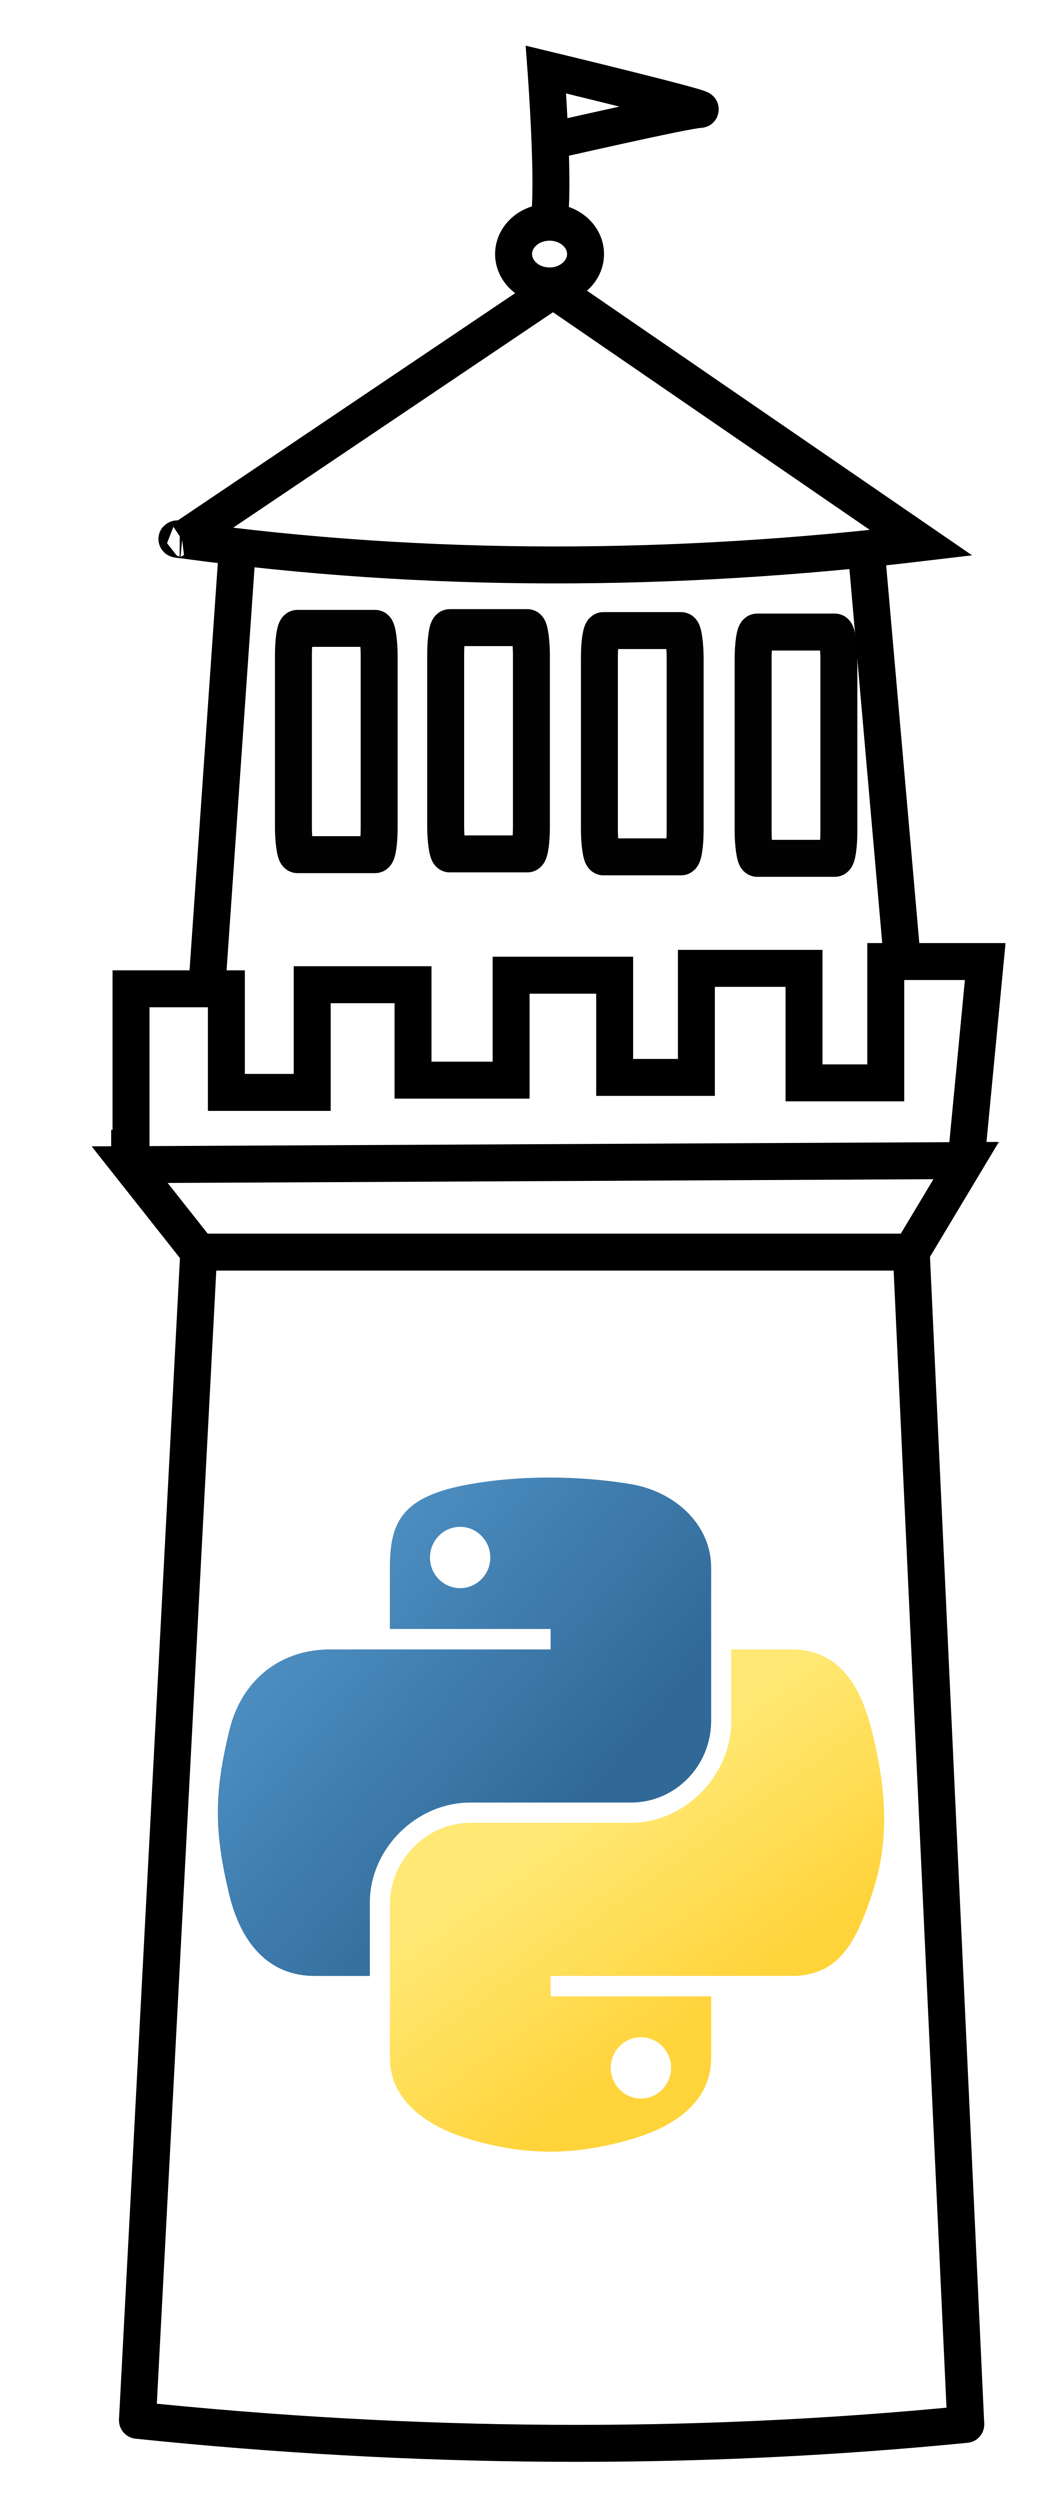 <?xml version="1.0" encoding="UTF-8" standalone="no"?>
<!-- Created with Inkscape (http://www.inkscape.org/) -->

<svg
   version="1.1"
   id="svg12783"
   width="228"
   height="541"
   viewBox="0 0 228 541"
   sodipodi:docname="logo-small.svg"
   inkscape:version="1.2.2 (732a01da63, 2022-12-09, custom)"
   xml:space="preserve"
   xmlns:inkscape="http://www.inkscape.org/namespaces/inkscape"
   xmlns:sodipodi="http://sodipodi.sourceforge.net/DTD/sodipodi-0.dtd"
   xmlns:xlink="http://www.w3.org/1999/xlink"
   xmlns="http://www.w3.org/2000/svg"
   xmlns:svg="http://www.w3.org/2000/svg"
   xmlns:rdf="http://www.w3.org/1999/02/22-rdf-syntax-ns#"
   xmlns:cc="http://creativecommons.org/ns#"
   xmlns:dc="http://purl.org/dc/elements/1.1/"><defs
     id="defs12787"><linearGradient
       id="linearGradient4671"><stop
         style="stop-color:#ffd43b;stop-opacity:1;"
         offset="0"
         id="stop4673" /><stop
         style="stop-color:#ffe873;stop-opacity:1"
         offset="1"
         id="stop4675" /></linearGradient><linearGradient
       id="linearGradient4689"><stop
         style="stop-color:#5a9fd4;stop-opacity:1;"
         offset="0"
         id="stop4691" /><stop
         style="stop-color:#306998;stop-opacity:1;"
         offset="1"
         id="stop4693" /></linearGradient><linearGradient
       inkscape:collect="always"
       xlink:href="#linearGradient4689"
       id="linearGradient348"
       gradientUnits="userSpaceOnUse"
       gradientTransform="matrix(0.563,0,0,0.568,-14.991,-11.702)"
       x1="26.649"
       y1="20.604"
       x2="135.665"
       y2="114.398" /><linearGradient
       inkscape:collect="always"
       xlink:href="#linearGradient4671"
       id="linearGradient350"
       gradientUnits="userSpaceOnUse"
       gradientTransform="matrix(0.563,0,0,0.568,-14.991,-11.702)"
       x1="150.961"
       y1="192.352"
       x2="112.031"
       y2="137.273" /></defs><sodipodi:namedview
     pagecolor="#ffffff"
     bordercolor="#666666"
     borderopacity="1"
     objecttolerance="10"
     gridtolerance="10"
     guidetolerance="10"
     inkscape:pageopacity="0"
     inkscape:pageshadow="2"
     inkscape:window-width="1846"
     inkscape:window-height="1016"
     id="namedview12785"
     showgrid="false"
     inkscape:zoom="0.70910507"
     inkscape:cx="554.2197"
     inkscape:cy="480.18272"
     inkscape:window-x="74"
     inkscape:window-y="27"
     inkscape:window-maximized="1"
     inkscape:current-layer="svg12783"
     inkscape:showpageshadow="2"
     inkscape:pagecheckerboard="0"
     inkscape:deskcolor="#d1d1d1" /><path
     style="fill:none;stroke:#000000;stroke-width:8;stroke-linecap:butt;stroke-linejoin:miter;stroke-miterlimit:4;stroke-dasharray:none;stroke-opacity:1"
     d="M 29.762,523.755 43.036,270.953 H 197.313 l 11.799,253.687"
     id="path13352"
     inkscape:connector-curvature="0"
     inkscape:export-filename="C:\Users\Utilisateur\Desktop\Lubin pourfendeur de dragons\Dessins au trait\Château fort.png"
     inkscape:export-xdpi="96"
     inkscape:export-ydpi="96" /><path
     style="fill:none;stroke:#000000;stroke-width:8;stroke-linecap:butt;stroke-linejoin:miter;stroke-miterlimit:4;stroke-dasharray:none;stroke-opacity:1"
     d="M 39.432,116.815 119.766,62.725 199.459,117.455 c -53.343,6.333 -106.685,6.678 -160.028,-0.64 2.56,-0.32 -3.521,-0.32 0,0"
     id="path13461-3"
     inkscape:connector-curvature="0"
     sodipodi:nodetypes="ccccc"
     inkscape:export-filename="C:\Users\Utilisateur\Desktop\Lubin pourfendeur de dragons\Dessins au trait\Château fort.png"
     inkscape:export-xdpi="96"
     inkscape:export-ydpi="96" /><path
     style="fill:none;fill-rule:evenodd;stroke:#000000;stroke-width:8;stroke-linecap:round;stroke-miterlimit:4;stroke-dasharray:none;stroke-opacity:1"
     id="path13360-3"
     sodipodi:type="arc"
     sodipodi:cx="118.9929"
     sodipodi:cy="54.978504"
     sodipodi:rx="7.7917128"
     sodipodi:ry="6.8968487"
     sodipodi:start="6.2309651"
     sodipodi:end="6.1919395"
     sodipodi:open="true"
     d="m 126.774,54.619 a 7.792,6.897 0 0 1 -7.298,7.244 7.792,6.897 0 0 1 -8.254,-6.389 7.792,6.897 0 0 1 7.137,-7.368 7.792,6.897 0 0 1 8.394,6.246"
     inkscape:export-filename="C:\Users\Utilisateur\Desktop\Lubin pourfendeur de dragons\Dessins au trait\Château fort.png"
     inkscape:export-xdpi="96"
     inkscape:export-ydpi="96"
     sodipodi:arc-type="arc" /><path
     style="fill:none;stroke:#000000;stroke-width:8;stroke-linecap:butt;stroke-linejoin:miter;stroke-miterlimit:4;stroke-dasharray:none;stroke-opacity:1"
     d="m 118.851,47.697 c 1.28,-6.721 -0.64,-32.646 -0.64,-32.646 0,0 35.846,8.641 33.286,8.641 -2.56,0 -33.286,7.041 -33.286,7.041"
     id="path13430-8"
     inkscape:connector-curvature="0"
     inkscape:export-filename="C:\Users\Utilisateur\Desktop\Lubin pourfendeur de dragons\Dessins au trait\Château fort.png"
     inkscape:export-xdpi="96"
     inkscape:export-ydpi="96" /><path
     style="fill:none;stroke:#000000;stroke-width:8;stroke-linecap:butt;stroke-linejoin:miter;stroke-miterlimit:4;stroke-dasharray:none;stroke-opacity:1"
     d="m 28.073,252.032 v -3.54 h 0.295 v -34.513 h 20.649 v 22.419 h 18.584 v -23.304 h 21.829 v 20.649 h 21.239 v -22.714 h 22.419 v 22.124 h 17.699 v -23.599 h 23.304 v 24.779 h 17.699 V 208.079 h 21.534 l -4.13,43.068"
     id="path13358-8"
     inkscape:connector-curvature="0"
     sodipodi:nodetypes="cccccccccccccccccccccc"
     inkscape:export-filename="C:\Users\Utilisateur\Desktop\Lubin pourfendeur de dragons\Dessins au trait\Château fort.png"
     inkscape:export-xdpi="96"
     inkscape:export-ydpi="96" /><path
     style="fill:none;stroke:#000000;stroke-width:8;stroke-linecap:butt;stroke-linejoin:miter;stroke-miterlimit:4;stroke-dasharray:none;stroke-opacity:1"
     d="m 51.423,118.248 -6.673,96.043"
     id="path13535"
     inkscape:connector-curvature="0"
     inkscape:export-filename="C:\Users\Utilisateur\Desktop\Lubin pourfendeur de dragons\Dessins au trait\Château fort.png"
     inkscape:export-xdpi="96"
     inkscape:export-ydpi="96" /><path
     style="fill:none;stroke:#000000;stroke-width:8;stroke-linecap:butt;stroke-linejoin:miter;stroke-miterlimit:4;stroke-dasharray:none;stroke-opacity:1"
     d="m 187.504,118.248 7.865,89.608"
     id="path13537"
     inkscape:connector-curvature="0"
     inkscape:export-filename="C:\Users\Utilisateur\Desktop\Lubin pourfendeur de dragons\Dessins au trait\Château fort.png"
     inkscape:export-xdpi="96"
     inkscape:export-ydpi="96" /><path
     style="fill:none;stroke:#000000;stroke-width:8;stroke-linecap:butt;stroke-linejoin:miter;stroke-miterlimit:4;stroke-dasharray:none;stroke-opacity:1"
     d="m 197.313,270.953 11.881,-19.806 -181.121,0.885 14.962,18.921"
     id="path13539"
     inkscape:connector-curvature="0"
     inkscape:export-filename="C:\Users\Utilisateur\Desktop\Lubin pourfendeur de dragons\Dessins au trait\Château fort.png"
     inkscape:export-xdpi="96"
     inkscape:export-ydpi="96" /><path
     style="fill:none;stroke:#000000;stroke-width:8;stroke-linecap:round;stroke-linejoin:miter;stroke-miterlimit:4;stroke-dasharray:none;stroke-opacity:1"
     d="m 29.762,523.755 c 59.784,6.186 119.567,6.772 179.351,0.885"
     id="path13541"
     inkscape:connector-curvature="0"
     inkscape:transform-center-x="1.6682415"
     inkscape:transform-center-y="-4.5280841"
     sodipodi:nodetypes="cc"
     inkscape:export-filename="C:\Users\Utilisateur\Desktop\Lubin pourfendeur de dragons\Dessins au trait\Château fort.png"
     inkscape:export-xdpi="96"
     inkscape:export-ydpi="96" /><rect
     style="opacity:0.99;fill:none;fill-opacity:1;fill-rule:evenodd;stroke:#000000;stroke-width:8;stroke-linecap:round;stroke-linejoin:miter;stroke-miterlimit:4;stroke-dasharray:none;stroke-dashoffset:150;stroke-opacity:1;paint-order:stroke fill markers"
     id="rect13432-00"
     width="18.563"
     height="48.968"
     x="63.534"
     y="135.977"
     rx="0.877"
     ry="5.852"
     inkscape:export-filename="C:\Users\Utilisateur\Desktop\Lubin pourfendeur de dragons\Dessins au trait\Château fort.png"
     inkscape:export-xdpi="96"
     inkscape:export-ydpi="96" /><rect
     style="opacity:0.99;fill:none;fill-opacity:1;fill-rule:evenodd;stroke:#000000;stroke-width:8;stroke-linecap:round;stroke-linejoin:miter;stroke-miterlimit:4;stroke-dasharray:none;stroke-dashoffset:150;stroke-opacity:1;paint-order:stroke fill markers"
     id="rect13432-0-7"
     width="18.563"
     height="48.968"
     x="96.5"
     y="135.817"
     rx="0.877"
     ry="5.852"
     inkscape:export-filename="C:\Users\Utilisateur\Desktop\Lubin pourfendeur de dragons\Dessins au trait\Château fort.png"
     inkscape:export-xdpi="96"
     inkscape:export-ydpi="96" /><rect
     style="opacity:0.99;fill:none;fill-opacity:1;fill-rule:evenodd;stroke:#000000;stroke-width:8;stroke-linecap:round;stroke-linejoin:miter;stroke-miterlimit:4;stroke-dasharray:none;stroke-dashoffset:150;stroke-opacity:1;paint-order:stroke fill markers"
     id="rect13432-9-5"
     width="18.563"
     height="48.968"
     x="129.786"
     y="136.457"
     rx="0.877"
     ry="5.852"
     inkscape:export-filename="C:\Users\Utilisateur\Desktop\Lubin pourfendeur de dragons\Dessins au trait\Château fort.png"
     inkscape:export-xdpi="96"
     inkscape:export-ydpi="96" /><rect
     style="opacity:0.99;fill:none;fill-opacity:1;fill-rule:evenodd;stroke:#000000;stroke-width:8;stroke-linecap:round;stroke-linejoin:miter;stroke-miterlimit:4;stroke-dasharray:none;stroke-dashoffset:150;stroke-opacity:1;paint-order:stroke fill markers"
     id="rect13432-92-6"
     width="18.563"
     height="48.968"
     x="163.071"
     y="136.777"
     rx="0.877"
     ry="5.852"
     inkscape:export-filename="C:\Users\Utilisateur\Desktop\Lubin pourfendeur de dragons\Dessins au trait\Château fort.png"
     inkscape:export-xdpi="96"
     inkscape:export-ydpi="96" /><g
     inkscape:groupmode="layer"
     id="layer1"
     inkscape:label="logo"><g
       id="g275-3"
       transform="matrix(1.298,0,0,1.298,47.167,319.738)"><path
         style="fill:url(#linearGradient348);fill-opacity:1"
         d="M 54.919,9.1927421e-4 C 50.335,0.022 45.958,0.413 42.106,1.095 30.76,3.099 28.7,7.295 28.7,15.032 v 10.219 h 26.812 v 3.406 h -26.812 -10.062 c -7.792,0 -14.616,4.684 -16.75,13.594 -2.462,10.213 -2.571,16.586 0,27.25 1.906,7.938 6.458,13.594 14.25,13.594 h 9.219 v -12.25 c 0,-8.85 7.657,-16.656 16.75,-16.656 h 26.781 c 7.455,0 13.406,-6.138 13.406,-13.625 v -25.531 c 0,-7.266 -6.13,-12.725 -13.406,-13.937 C 64.282,0.328 59.502,-0.02 54.919,9.1927421e-4 Z m -14.5,8.219 c 2.77,0 5.031,2.299 5.031,5.125 -2e-6,2.816 -2.262,5.094 -5.031,5.094 -2.779,-1e-6 -5.031,-2.277 -5.031,-5.094 -10e-7,-2.826 2.252,-5.125 5.031,-5.125 z"
         id="path1948-5" /><path
         style="fill:url(#linearGradient350);fill-opacity:1"
         d="m 85.638,28.657 v 11.906 c 0,9.231 -7.826,17 -16.75,17 h -26.781 c -7.336,0 -13.406,6.278 -13.406,13.625 v 25.531 c 0,7.266 6.319,11.54 13.406,13.625 8.487,2.496 16.626,2.947 26.781,0 6.75,-1.954 13.406,-5.888 13.406,-13.625 V 86.501 h -26.781 v -3.406 h 26.781 13.406 c 7.792,0 10.696,-5.435 13.406,-13.594 2.799,-8.399 2.68,-16.476 0,-27.25 -1.926,-7.757 -5.604,-13.594 -13.406,-13.594 z m -15.062,64.656 c 2.779,3e-6 5.031,2.277 5.031,5.094 -2e-6,2.826 -2.252,5.125 -5.031,5.125 -2.77,0 -5.031,-2.299 -5.031,-5.125 2e-6,-2.816 2.262,-5.094 5.031,-5.094 z"
         id="path1950-6" /></g></g></svg>
